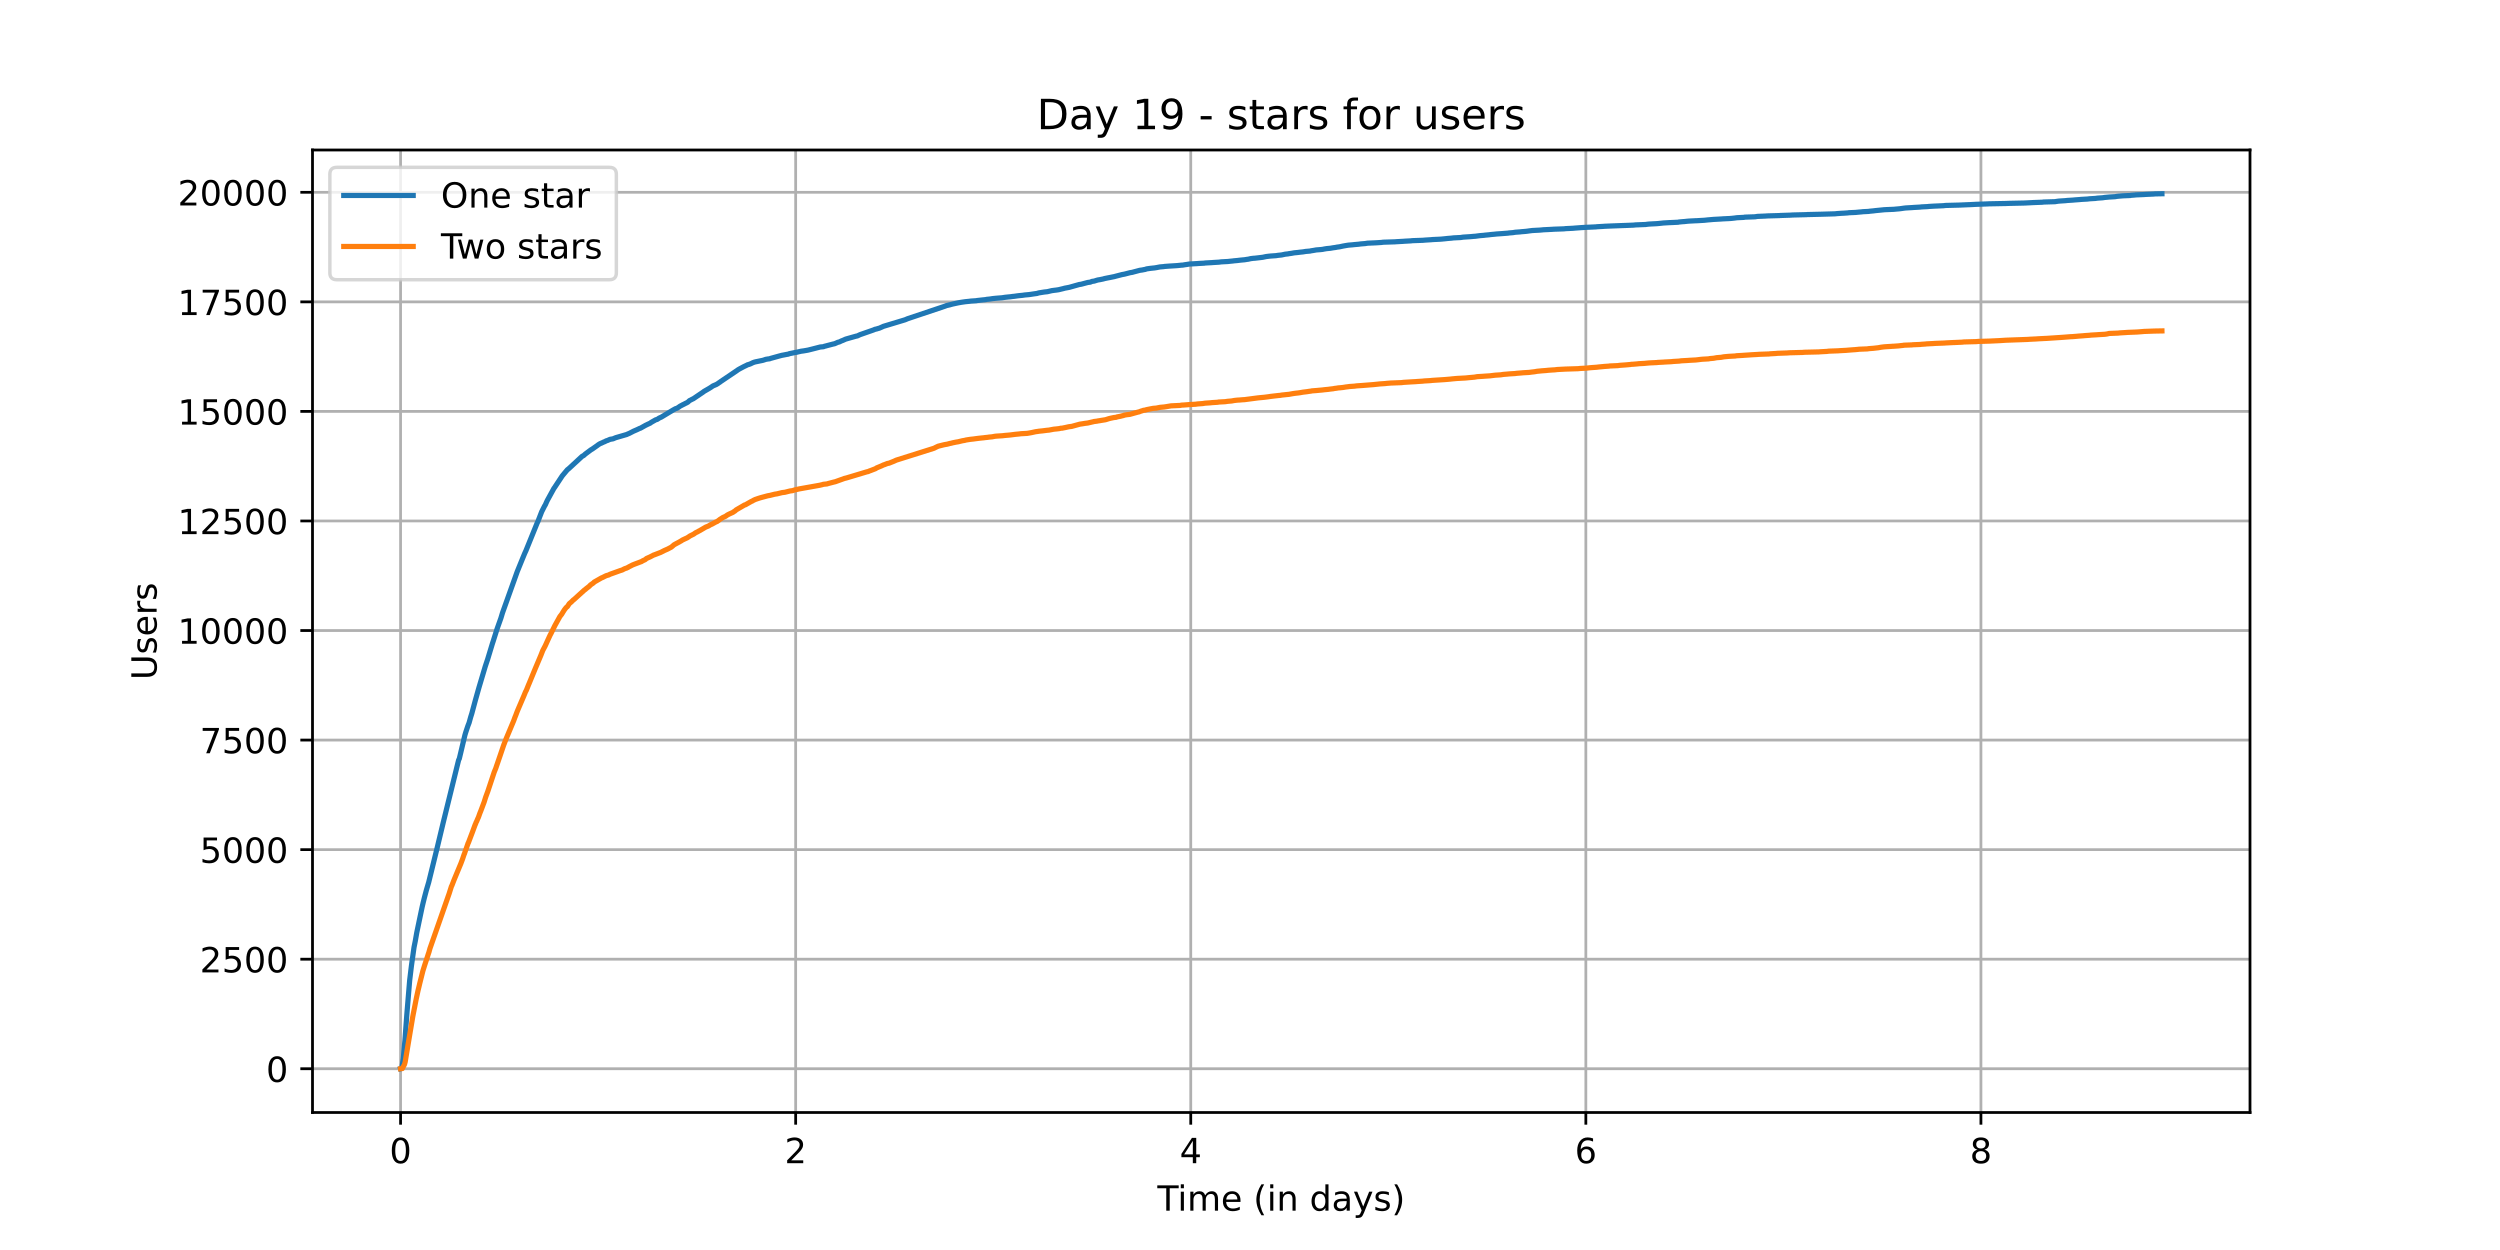 <?xml version="1.0" encoding="utf-8" standalone="no"?>
<!DOCTYPE svg PUBLIC "-//W3C//DTD SVG 1.1//EN"
  "http://www.w3.org/Graphics/SVG/1.1/DTD/svg11.dtd">
<!-- Created with matplotlib (https://matplotlib.org/) -->
<svg height="360pt" version="1.1" viewBox="0 0 720 360" width="720pt" xmlns="http://www.w3.org/2000/svg" xmlns:xlink="http://www.w3.org/1999/xlink">
 <defs>
  <style type="text/css">*{stroke-linecap:butt;stroke-linejoin:round;}</style>
 </defs>
 <g id="figure_1">
  <g id="patch_1">
   <path d="M 0 360 
L 720 360 
L 720 0 
L 0 0 
z
" style="fill:#ffffff;"/>
  </g>
  <g id="axes_1">
   <g id="patch_2">
    <path d="M 90 320.4 
L 648 320.4 
L 648 43.2 
L 90 43.2 
z
" style="fill:#ffffff;"/>
   </g>
   <g id="matplotlib.axis_1">
    <g id="xtick_1">
     <g id="line2d_1">
      <path clip-path="url(#pdb1550fdc7)" d="M 115.364 320.4 
L 115.364 43.2 
" style="fill:none;stroke:#b0b0b0;stroke-linecap:square;stroke-width:0.8;"/>
     </g>
     <g id="line2d_2">
      <defs>
       <path d="M 0 0 
L 0 3.5 
" id="m656e3135b8" style="stroke:#000000;stroke-width:0.8;"/>
      </defs>
      <g>
       <use style="stroke:#000000;stroke-width:0.8;" x="115.364" xlink:href="#m656e3135b8" y="320.4"/>
      </g>
     </g>
     <g id="text_1">
      <!-- 0 -->
      <g transform="translate(112.182 334.998)scale(0.1 -0.1)">
       <defs>
        <path d="M 31.781 66.406 
Q 24.172 66.406 20.328 58.906 
Q 16.5 51.422 16.5 36.375 
Q 16.5 21.391 20.328 13.891 
Q 24.172 6.391 31.781 6.391 
Q 39.453 6.391 43.281 13.891 
Q 47.125 21.391 47.125 36.375 
Q 47.125 51.422 43.281 58.906 
Q 39.453 66.406 31.781 66.406 
z
M 31.781 74.219 
Q 44.047 74.219 50.516 64.516 
Q 56.984 54.828 56.984 36.375 
Q 56.984 17.969 50.516 8.266 
Q 44.047 -1.422 31.781 -1.422 
Q 19.531 -1.422 13.062 8.266 
Q 6.594 17.969 6.594 36.375 
Q 6.594 54.828 13.062 64.516 
Q 19.531 74.219 31.781 74.219 
z
" id="DejaVuSans-48"/>
       </defs>
       <use xlink:href="#DejaVuSans-48"/>
      </g>
     </g>
    </g>
    <g id="xtick_2">
     <g id="line2d_3">
      <path clip-path="url(#pdb1550fdc7)" d="M 229.15 320.4 
L 229.15 43.2 
" style="fill:none;stroke:#b0b0b0;stroke-linecap:square;stroke-width:0.8;"/>
     </g>
     <g id="line2d_4">
      <g>
       <use style="stroke:#000000;stroke-width:0.8;" x="229.15" xlink:href="#m656e3135b8" y="320.4"/>
      </g>
     </g>
     <g id="text_2">
      <!-- 2 -->
      <g transform="translate(225.969 334.998)scale(0.1 -0.1)">
       <defs>
        <path d="M 19.188 8.297 
L 53.609 8.297 
L 53.609 0 
L 7.328 0 
L 7.328 8.297 
Q 12.938 14.109 22.625 23.891 
Q 32.328 33.688 34.812 36.531 
Q 39.547 41.844 41.422 45.531 
Q 43.312 49.219 43.312 52.781 
Q 43.312 58.594 39.234 62.25 
Q 35.156 65.922 28.609 65.922 
Q 23.969 65.922 18.812 64.312 
Q 13.672 62.703 7.812 59.422 
L 7.812 69.391 
Q 13.766 71.781 18.938 73 
Q 24.125 74.219 28.422 74.219 
Q 39.75 74.219 46.484 68.547 
Q 53.219 62.891 53.219 53.422 
Q 53.219 48.922 51.531 44.891 
Q 49.859 40.875 45.406 35.406 
Q 44.188 33.984 37.641 27.219 
Q 31.109 20.453 19.188 8.297 
z
" id="DejaVuSans-50"/>
       </defs>
       <use xlink:href="#DejaVuSans-50"/>
      </g>
     </g>
    </g>
    <g id="xtick_3">
     <g id="line2d_5">
      <path clip-path="url(#pdb1550fdc7)" d="M 342.936 320.4 
L 342.936 43.2 
" style="fill:none;stroke:#b0b0b0;stroke-linecap:square;stroke-width:0.8;"/>
     </g>
     <g id="line2d_6">
      <g>
       <use style="stroke:#000000;stroke-width:0.8;" x="342.936" xlink:href="#m656e3135b8" y="320.4"/>
      </g>
     </g>
     <g id="text_3">
      <!-- 4 -->
      <g transform="translate(339.755 334.998)scale(0.1 -0.1)">
       <defs>
        <path d="M 37.797 64.312 
L 12.891 25.391 
L 37.797 25.391 
z
M 35.203 72.906 
L 47.609 72.906 
L 47.609 25.391 
L 58.016 25.391 
L 58.016 17.188 
L 47.609 17.188 
L 47.609 0 
L 37.797 0 
L 37.797 17.188 
L 4.891 17.188 
L 4.891 26.703 
z
" id="DejaVuSans-52"/>
       </defs>
       <use xlink:href="#DejaVuSans-52"/>
      </g>
     </g>
    </g>
    <g id="xtick_4">
     <g id="line2d_7">
      <path clip-path="url(#pdb1550fdc7)" d="M 456.722 320.4 
L 456.722 43.2 
" style="fill:none;stroke:#b0b0b0;stroke-linecap:square;stroke-width:0.8;"/>
     </g>
     <g id="line2d_8">
      <g>
       <use style="stroke:#000000;stroke-width:0.8;" x="456.722" xlink:href="#m656e3135b8" y="320.4"/>
      </g>
     </g>
     <g id="text_4">
      <!-- 6 -->
      <g transform="translate(453.541 334.998)scale(0.1 -0.1)">
       <defs>
        <path d="M 33.016 40.375 
Q 26.375 40.375 22.484 35.828 
Q 18.609 31.297 18.609 23.391 
Q 18.609 15.531 22.484 10.953 
Q 26.375 6.391 33.016 6.391 
Q 39.656 6.391 43.531 10.953 
Q 47.406 15.531 47.406 23.391 
Q 47.406 31.297 43.531 35.828 
Q 39.656 40.375 33.016 40.375 
z
M 52.594 71.297 
L 52.594 62.312 
Q 48.875 64.062 45.094 64.984 
Q 41.312 65.922 37.594 65.922 
Q 27.828 65.922 22.672 59.328 
Q 17.531 52.734 16.797 39.406 
Q 19.672 43.656 24.016 45.922 
Q 28.375 48.188 33.594 48.188 
Q 44.578 48.188 50.953 41.516 
Q 57.328 34.859 57.328 23.391 
Q 57.328 12.156 50.688 5.359 
Q 44.047 -1.422 33.016 -1.422 
Q 20.359 -1.422 13.672 8.266 
Q 6.984 17.969 6.984 36.375 
Q 6.984 53.656 15.188 63.938 
Q 23.391 74.219 37.203 74.219 
Q 40.922 74.219 44.703 73.484 
Q 48.484 72.75 52.594 71.297 
z
" id="DejaVuSans-54"/>
       </defs>
       <use xlink:href="#DejaVuSans-54"/>
      </g>
     </g>
    </g>
    <g id="xtick_5">
     <g id="line2d_9">
      <path clip-path="url(#pdb1550fdc7)" d="M 570.508 320.4 
L 570.508 43.2 
" style="fill:none;stroke:#b0b0b0;stroke-linecap:square;stroke-width:0.8;"/>
     </g>
     <g id="line2d_10">
      <g>
       <use style="stroke:#000000;stroke-width:0.8;" x="570.508" xlink:href="#m656e3135b8" y="320.4"/>
      </g>
     </g>
     <g id="text_5">
      <!-- 8 -->
      <g transform="translate(567.327 334.998)scale(0.1 -0.1)">
       <defs>
        <path d="M 31.781 34.625 
Q 24.75 34.625 20.719 30.859 
Q 16.703 27.094 16.703 20.516 
Q 16.703 13.922 20.719 10.156 
Q 24.75 6.391 31.781 6.391 
Q 38.812 6.391 42.859 10.172 
Q 46.922 13.969 46.922 20.516 
Q 46.922 27.094 42.891 30.859 
Q 38.875 34.625 31.781 34.625 
z
M 21.922 38.812 
Q 15.578 40.375 12.031 44.719 
Q 8.5 49.078 8.5 55.328 
Q 8.5 64.062 14.719 69.141 
Q 20.953 74.219 31.781 74.219 
Q 42.672 74.219 48.875 69.141 
Q 55.078 64.062 55.078 55.328 
Q 55.078 49.078 51.531 44.719 
Q 48 40.375 41.703 38.812 
Q 48.828 37.156 52.797 32.312 
Q 56.781 27.484 56.781 20.516 
Q 56.781 9.906 50.312 4.234 
Q 43.844 -1.422 31.781 -1.422 
Q 19.734 -1.422 13.25 4.234 
Q 6.781 9.906 6.781 20.516 
Q 6.781 27.484 10.781 32.312 
Q 14.797 37.156 21.922 38.812 
z
M 18.312 54.391 
Q 18.312 48.734 21.844 45.562 
Q 25.391 42.391 31.781 42.391 
Q 38.141 42.391 41.719 45.562 
Q 45.312 48.734 45.312 54.391 
Q 45.312 60.062 41.719 63.234 
Q 38.141 66.406 31.781 66.406 
Q 25.391 66.406 21.844 63.234 
Q 18.312 60.062 18.312 54.391 
z
" id="DejaVuSans-56"/>
       </defs>
       <use xlink:href="#DejaVuSans-56"/>
      </g>
     </g>
    </g>
    <g id="text_6">
     <!-- Time (in days) -->
     <g transform="translate(333.327 348.677)scale(0.1 -0.1)">
      <defs>
       <path d="M -0.297 72.906 
L 61.375 72.906 
L 61.375 64.594 
L 35.5 64.594 
L 35.5 0 
L 25.594 0 
L 25.594 64.594 
L -0.297 64.594 
z
" id="DejaVuSans-84"/>
       <path d="M 9.422 54.688 
L 18.406 54.688 
L 18.406 0 
L 9.422 0 
z
M 9.422 75.984 
L 18.406 75.984 
L 18.406 64.594 
L 9.422 64.594 
z
" id="DejaVuSans-105"/>
       <path d="M 52 44.188 
Q 55.375 50.25 60.062 53.125 
Q 64.75 56 71.094 56 
Q 79.641 56 84.281 50.016 
Q 88.922 44.047 88.922 33.016 
L 88.922 0 
L 79.891 0 
L 79.891 32.719 
Q 79.891 40.578 77.094 44.375 
Q 74.312 48.188 68.609 48.188 
Q 61.625 48.188 57.562 43.547 
Q 53.516 38.922 53.516 30.906 
L 53.516 0 
L 44.484 0 
L 44.484 32.719 
Q 44.484 40.625 41.703 44.406 
Q 38.922 48.188 33.109 48.188 
Q 26.219 48.188 22.156 43.531 
Q 18.109 38.875 18.109 30.906 
L 18.109 0 
L 9.078 0 
L 9.078 54.688 
L 18.109 54.688 
L 18.109 46.188 
Q 21.188 51.219 25.484 53.609 
Q 29.781 56 35.688 56 
Q 41.656 56 45.828 52.969 
Q 50 49.953 52 44.188 
z
" id="DejaVuSans-109"/>
       <path d="M 56.203 29.594 
L 56.203 25.203 
L 14.891 25.203 
Q 15.484 15.922 20.484 11.062 
Q 25.484 6.203 34.422 6.203 
Q 39.594 6.203 44.453 7.469 
Q 49.312 8.734 54.109 11.281 
L 54.109 2.781 
Q 49.266 0.734 44.188 -0.344 
Q 39.109 -1.422 33.891 -1.422 
Q 20.797 -1.422 13.156 6.188 
Q 5.516 13.812 5.516 26.812 
Q 5.516 40.234 12.766 48.109 
Q 20.016 56 32.328 56 
Q 43.359 56 49.781 48.891 
Q 56.203 41.797 56.203 29.594 
z
M 47.219 32.234 
Q 47.125 39.594 43.094 43.984 
Q 39.062 48.391 32.422 48.391 
Q 24.906 48.391 20.391 44.141 
Q 15.875 39.891 15.188 32.172 
z
" id="DejaVuSans-101"/>
       <path id="DejaVuSans-32"/>
       <path d="M 31 75.875 
Q 24.469 64.656 21.281 53.656 
Q 18.109 42.672 18.109 31.391 
Q 18.109 20.125 21.312 9.062 
Q 24.516 -2 31 -13.188 
L 23.188 -13.188 
Q 15.875 -1.703 12.234 9.375 
Q 8.594 20.453 8.594 31.391 
Q 8.594 42.281 12.203 53.312 
Q 15.828 64.359 23.188 75.875 
z
" id="DejaVuSans-40"/>
       <path d="M 54.891 33.016 
L 54.891 0 
L 45.906 0 
L 45.906 32.719 
Q 45.906 40.484 42.875 44.328 
Q 39.844 48.188 33.797 48.188 
Q 26.516 48.188 22.312 43.547 
Q 18.109 38.922 18.109 30.906 
L 18.109 0 
L 9.078 0 
L 9.078 54.688 
L 18.109 54.688 
L 18.109 46.188 
Q 21.344 51.125 25.703 53.562 
Q 30.078 56 35.797 56 
Q 45.219 56 50.047 50.172 
Q 54.891 44.344 54.891 33.016 
z
" id="DejaVuSans-110"/>
       <path d="M 45.406 46.391 
L 45.406 75.984 
L 54.391 75.984 
L 54.391 0 
L 45.406 0 
L 45.406 8.203 
Q 42.578 3.328 38.25 0.953 
Q 33.938 -1.422 27.875 -1.422 
Q 17.969 -1.422 11.734 6.484 
Q 5.516 14.406 5.516 27.297 
Q 5.516 40.188 11.734 48.094 
Q 17.969 56 27.875 56 
Q 33.938 56 38.25 53.625 
Q 42.578 51.266 45.406 46.391 
z
M 14.797 27.297 
Q 14.797 17.391 18.875 11.75 
Q 22.953 6.109 30.078 6.109 
Q 37.203 6.109 41.297 11.75 
Q 45.406 17.391 45.406 27.297 
Q 45.406 37.203 41.297 42.844 
Q 37.203 48.484 30.078 48.484 
Q 22.953 48.484 18.875 42.844 
Q 14.797 37.203 14.797 27.297 
z
" id="DejaVuSans-100"/>
       <path d="M 34.281 27.484 
Q 23.391 27.484 19.188 25 
Q 14.984 22.516 14.984 16.5 
Q 14.984 11.719 18.141 8.906 
Q 21.297 6.109 26.703 6.109 
Q 34.188 6.109 38.703 11.406 
Q 43.219 16.703 43.219 25.484 
L 43.219 27.484 
z
M 52.203 31.203 
L 52.203 0 
L 43.219 0 
L 43.219 8.297 
Q 40.141 3.328 35.547 0.953 
Q 30.953 -1.422 24.312 -1.422 
Q 15.922 -1.422 10.953 3.297 
Q 6 8.016 6 15.922 
Q 6 25.141 12.172 29.828 
Q 18.359 34.516 30.609 34.516 
L 43.219 34.516 
L 43.219 35.406 
Q 43.219 41.609 39.141 45 
Q 35.062 48.391 27.688 48.391 
Q 23 48.391 18.547 47.266 
Q 14.109 46.141 10.016 43.891 
L 10.016 52.203 
Q 14.938 54.109 19.578 55.047 
Q 24.219 56 28.609 56 
Q 40.484 56 46.344 49.844 
Q 52.203 43.703 52.203 31.203 
z
" id="DejaVuSans-97"/>
       <path d="M 32.172 -5.078 
Q 28.375 -14.844 24.75 -17.812 
Q 21.141 -20.797 15.094 -20.797 
L 7.906 -20.797 
L 7.906 -13.281 
L 13.188 -13.281 
Q 16.891 -13.281 18.938 -11.516 
Q 21 -9.766 23.484 -3.219 
L 25.094 0.875 
L 2.984 54.688 
L 12.5 54.688 
L 29.594 11.922 
L 46.688 54.688 
L 56.203 54.688 
z
" id="DejaVuSans-121"/>
       <path d="M 44.281 53.078 
L 44.281 44.578 
Q 40.484 46.531 36.375 47.5 
Q 32.281 48.484 27.875 48.484 
Q 21.188 48.484 17.844 46.438 
Q 14.5 44.391 14.5 40.281 
Q 14.5 37.156 16.891 35.375 
Q 19.281 33.594 26.516 31.984 
L 29.594 31.297 
Q 39.156 29.25 43.188 25.516 
Q 47.219 21.781 47.219 15.094 
Q 47.219 7.469 41.188 3.016 
Q 35.156 -1.422 24.609 -1.422 
Q 20.219 -1.422 15.453 -0.562 
Q 10.688 0.297 5.422 2 
L 5.422 11.281 
Q 10.406 8.688 15.234 7.391 
Q 20.062 6.109 24.812 6.109 
Q 31.156 6.109 34.562 8.281 
Q 37.984 10.453 37.984 14.406 
Q 37.984 18.062 35.516 20.016 
Q 33.062 21.969 24.703 23.781 
L 21.578 24.516 
Q 13.234 26.266 9.516 29.906 
Q 5.812 33.547 5.812 39.891 
Q 5.812 47.609 11.281 51.797 
Q 16.75 56 26.812 56 
Q 31.781 56 36.172 55.266 
Q 40.578 54.547 44.281 53.078 
z
" id="DejaVuSans-115"/>
       <path d="M 8.016 75.875 
L 15.828 75.875 
Q 23.141 64.359 26.781 53.312 
Q 30.422 42.281 30.422 31.391 
Q 30.422 20.453 26.781 9.375 
Q 23.141 -1.703 15.828 -13.188 
L 8.016 -13.188 
Q 14.5 -2 17.703 9.062 
Q 20.906 20.125 20.906 31.391 
Q 20.906 42.672 17.703 53.656 
Q 14.5 64.656 8.016 75.875 
z
" id="DejaVuSans-41"/>
      </defs>
      <use xlink:href="#DejaVuSans-84"/>
      <use x="57.959" xlink:href="#DejaVuSans-105"/>
      <use x="85.742" xlink:href="#DejaVuSans-109"/>
      <use x="183.154" xlink:href="#DejaVuSans-101"/>
      <use x="244.678" xlink:href="#DejaVuSans-32"/>
      <use x="276.465" xlink:href="#DejaVuSans-40"/>
      <use x="315.479" xlink:href="#DejaVuSans-105"/>
      <use x="343.262" xlink:href="#DejaVuSans-110"/>
      <use x="406.641" xlink:href="#DejaVuSans-32"/>
      <use x="438.428" xlink:href="#DejaVuSans-100"/>
      <use x="501.904" xlink:href="#DejaVuSans-97"/>
      <use x="563.184" xlink:href="#DejaVuSans-121"/>
      <use x="622.363" xlink:href="#DejaVuSans-115"/>
      <use x="674.463" xlink:href="#DejaVuSans-41"/>
     </g>
    </g>
   </g>
   <g id="matplotlib.axis_2">
    <g id="ytick_1">
     <g id="line2d_11">
      <path clip-path="url(#pdb1550fdc7)" d="M 90 307.8 
L 648 307.8 
" style="fill:none;stroke:#b0b0b0;stroke-linecap:square;stroke-width:0.8;"/>
     </g>
     <g id="line2d_12">
      <defs>
       <path d="M 0 0 
L -3.5 0 
" id="m23a5387590" style="stroke:#000000;stroke-width:0.8;"/>
      </defs>
      <g>
       <use style="stroke:#000000;stroke-width:0.8;" x="90" xlink:href="#m23a5387590" y="307.8"/>
      </g>
     </g>
     <g id="text_7">
      <!-- 0 -->
      <g transform="translate(76.638 311.599)scale(0.1 -0.1)">
       <use xlink:href="#DejaVuSans-48"/>
      </g>
     </g>
    </g>
    <g id="ytick_2">
     <g id="line2d_13">
      <path clip-path="url(#pdb1550fdc7)" d="M 90 276.248 
L 648 276.248 
" style="fill:none;stroke:#b0b0b0;stroke-linecap:square;stroke-width:0.8;"/>
     </g>
     <g id="line2d_14">
      <g>
       <use style="stroke:#000000;stroke-width:0.8;" x="90" xlink:href="#m23a5387590" y="276.248"/>
      </g>
     </g>
     <g id="text_8">
      <!-- 2500 -->
      <g transform="translate(57.55 280.047)scale(0.1 -0.1)">
       <defs>
        <path d="M 10.797 72.906 
L 49.516 72.906 
L 49.516 64.594 
L 19.828 64.594 
L 19.828 46.734 
Q 21.969 47.469 24.109 47.828 
Q 26.266 48.188 28.422 48.188 
Q 40.625 48.188 47.75 41.5 
Q 54.891 34.812 54.891 23.391 
Q 54.891 11.625 47.562 5.094 
Q 40.234 -1.422 26.906 -1.422 
Q 22.312 -1.422 17.547 -0.641 
Q 12.797 0.141 7.719 1.703 
L 7.719 11.625 
Q 12.109 9.234 16.797 8.062 
Q 21.484 6.891 26.703 6.891 
Q 35.156 6.891 40.078 11.328 
Q 45.016 15.766 45.016 23.391 
Q 45.016 31 40.078 35.438 
Q 35.156 39.891 26.703 39.891 
Q 22.75 39.891 18.812 39.016 
Q 14.891 38.141 10.797 36.281 
z
" id="DejaVuSans-53"/>
       </defs>
       <use xlink:href="#DejaVuSans-50"/>
       <use x="63.623" xlink:href="#DejaVuSans-53"/>
       <use x="127.246" xlink:href="#DejaVuSans-48"/>
       <use x="190.869" xlink:href="#DejaVuSans-48"/>
      </g>
     </g>
    </g>
    <g id="ytick_3">
     <g id="line2d_15">
      <path clip-path="url(#pdb1550fdc7)" d="M 90 244.696 
L 648 244.696 
" style="fill:none;stroke:#b0b0b0;stroke-linecap:square;stroke-width:0.8;"/>
     </g>
     <g id="line2d_16">
      <g>
       <use style="stroke:#000000;stroke-width:0.8;" x="90" xlink:href="#m23a5387590" y="244.696"/>
      </g>
     </g>
     <g id="text_9">
      <!-- 5000 -->
      <g transform="translate(57.55 248.495)scale(0.1 -0.1)">
       <use xlink:href="#DejaVuSans-53"/>
       <use x="63.623" xlink:href="#DejaVuSans-48"/>
       <use x="127.246" xlink:href="#DejaVuSans-48"/>
       <use x="190.869" xlink:href="#DejaVuSans-48"/>
      </g>
     </g>
    </g>
    <g id="ytick_4">
     <g id="line2d_17">
      <path clip-path="url(#pdb1550fdc7)" d="M 90 213.144 
L 648 213.144 
" style="fill:none;stroke:#b0b0b0;stroke-linecap:square;stroke-width:0.8;"/>
     </g>
     <g id="line2d_18">
      <g>
       <use style="stroke:#000000;stroke-width:0.8;" x="90" xlink:href="#m23a5387590" y="213.144"/>
      </g>
     </g>
     <g id="text_10">
      <!-- 7500 -->
      <g transform="translate(57.55 216.943)scale(0.1 -0.1)">
       <defs>
        <path d="M 8.203 72.906 
L 55.078 72.906 
L 55.078 68.703 
L 28.609 0 
L 18.312 0 
L 43.219 64.594 
L 8.203 64.594 
z
" id="DejaVuSans-55"/>
       </defs>
       <use xlink:href="#DejaVuSans-55"/>
       <use x="63.623" xlink:href="#DejaVuSans-53"/>
       <use x="127.246" xlink:href="#DejaVuSans-48"/>
       <use x="190.869" xlink:href="#DejaVuSans-48"/>
      </g>
     </g>
    </g>
    <g id="ytick_5">
     <g id="line2d_19">
      <path clip-path="url(#pdb1550fdc7)" d="M 90 181.592 
L 648 181.592 
" style="fill:none;stroke:#b0b0b0;stroke-linecap:square;stroke-width:0.8;"/>
     </g>
     <g id="line2d_20">
      <g>
       <use style="stroke:#000000;stroke-width:0.8;" x="90" xlink:href="#m23a5387590" y="181.592"/>
      </g>
     </g>
     <g id="text_11">
      <!-- 10000 -->
      <g transform="translate(51.188 185.391)scale(0.1 -0.1)">
       <defs>
        <path d="M 12.406 8.297 
L 28.516 8.297 
L 28.516 63.922 
L 10.984 60.406 
L 10.984 69.391 
L 28.422 72.906 
L 38.281 72.906 
L 38.281 8.297 
L 54.391 8.297 
L 54.391 0 
L 12.406 0 
z
" id="DejaVuSans-49"/>
       </defs>
       <use xlink:href="#DejaVuSans-49"/>
       <use x="63.623" xlink:href="#DejaVuSans-48"/>
       <use x="127.246" xlink:href="#DejaVuSans-48"/>
       <use x="190.869" xlink:href="#DejaVuSans-48"/>
       <use x="254.492" xlink:href="#DejaVuSans-48"/>
      </g>
     </g>
    </g>
    <g id="ytick_6">
     <g id="line2d_21">
      <path clip-path="url(#pdb1550fdc7)" d="M 90 150.04 
L 648 150.04 
" style="fill:none;stroke:#b0b0b0;stroke-linecap:square;stroke-width:0.8;"/>
     </g>
     <g id="line2d_22">
      <g>
       <use style="stroke:#000000;stroke-width:0.8;" x="90" xlink:href="#m23a5387590" y="150.04"/>
      </g>
     </g>
     <g id="text_12">
      <!-- 12500 -->
      <g transform="translate(51.188 153.839)scale(0.1 -0.1)">
       <use xlink:href="#DejaVuSans-49"/>
       <use x="63.623" xlink:href="#DejaVuSans-50"/>
       <use x="127.246" xlink:href="#DejaVuSans-53"/>
       <use x="190.869" xlink:href="#DejaVuSans-48"/>
       <use x="254.492" xlink:href="#DejaVuSans-48"/>
      </g>
     </g>
    </g>
    <g id="ytick_7">
     <g id="line2d_23">
      <path clip-path="url(#pdb1550fdc7)" d="M 90 118.488 
L 648 118.488 
" style="fill:none;stroke:#b0b0b0;stroke-linecap:square;stroke-width:0.8;"/>
     </g>
     <g id="line2d_24">
      <g>
       <use style="stroke:#000000;stroke-width:0.8;" x="90" xlink:href="#m23a5387590" y="118.488"/>
      </g>
     </g>
     <g id="text_13">
      <!-- 15000 -->
      <g transform="translate(51.188 122.287)scale(0.1 -0.1)">
       <use xlink:href="#DejaVuSans-49"/>
       <use x="63.623" xlink:href="#DejaVuSans-53"/>
       <use x="127.246" xlink:href="#DejaVuSans-48"/>
       <use x="190.869" xlink:href="#DejaVuSans-48"/>
       <use x="254.492" xlink:href="#DejaVuSans-48"/>
      </g>
     </g>
    </g>
    <g id="ytick_8">
     <g id="line2d_25">
      <path clip-path="url(#pdb1550fdc7)" d="M 90 86.936 
L 648 86.936 
" style="fill:none;stroke:#b0b0b0;stroke-linecap:square;stroke-width:0.8;"/>
     </g>
     <g id="line2d_26">
      <g>
       <use style="stroke:#000000;stroke-width:0.8;" x="90" xlink:href="#m23a5387590" y="86.936"/>
      </g>
     </g>
     <g id="text_14">
      <!-- 17500 -->
      <g transform="translate(51.188 90.735)scale(0.1 -0.1)">
       <use xlink:href="#DejaVuSans-49"/>
       <use x="63.623" xlink:href="#DejaVuSans-55"/>
       <use x="127.246" xlink:href="#DejaVuSans-53"/>
       <use x="190.869" xlink:href="#DejaVuSans-48"/>
       <use x="254.492" xlink:href="#DejaVuSans-48"/>
      </g>
     </g>
    </g>
    <g id="ytick_9">
     <g id="line2d_27">
      <path clip-path="url(#pdb1550fdc7)" d="M 90 55.384 
L 648 55.384 
" style="fill:none;stroke:#b0b0b0;stroke-linecap:square;stroke-width:0.8;"/>
     </g>
     <g id="line2d_28">
      <g>
       <use style="stroke:#000000;stroke-width:0.8;" x="90" xlink:href="#m23a5387590" y="55.384"/>
      </g>
     </g>
     <g id="text_15">
      <!-- 20000 -->
      <g transform="translate(51.188 59.183)scale(0.1 -0.1)">
       <use xlink:href="#DejaVuSans-50"/>
       <use x="63.623" xlink:href="#DejaVuSans-48"/>
       <use x="127.246" xlink:href="#DejaVuSans-48"/>
       <use x="190.869" xlink:href="#DejaVuSans-48"/>
       <use x="254.492" xlink:href="#DejaVuSans-48"/>
      </g>
     </g>
    </g>
    <g id="text_16">
     <!-- Users -->
     <g transform="translate(45.108 195.801)rotate(-90)scale(0.1 -0.1)">
      <defs>
       <path d="M 8.688 72.906 
L 18.609 72.906 
L 18.609 28.609 
Q 18.609 16.891 22.844 11.734 
Q 27.094 6.594 36.625 6.594 
Q 46.094 6.594 50.344 11.734 
Q 54.594 16.891 54.594 28.609 
L 54.594 72.906 
L 64.5 72.906 
L 64.5 27.391 
Q 64.5 13.141 57.438 5.859 
Q 50.391 -1.422 36.625 -1.422 
Q 22.797 -1.422 15.734 5.859 
Q 8.688 13.141 8.688 27.391 
z
" id="DejaVuSans-85"/>
       <path d="M 41.109 46.297 
Q 39.594 47.172 37.812 47.578 
Q 36.031 48 33.891 48 
Q 26.266 48 22.188 43.047 
Q 18.109 38.094 18.109 28.812 
L 18.109 0 
L 9.078 0 
L 9.078 54.688 
L 18.109 54.688 
L 18.109 46.188 
Q 20.953 51.172 25.484 53.578 
Q 30.031 56 36.531 56 
Q 37.453 56 38.578 55.875 
Q 39.703 55.766 41.062 55.516 
z
" id="DejaVuSans-114"/>
      </defs>
      <use xlink:href="#DejaVuSans-85"/>
      <use x="73.193" xlink:href="#DejaVuSans-115"/>
      <use x="125.293" xlink:href="#DejaVuSans-101"/>
      <use x="186.816" xlink:href="#DejaVuSans-114"/>
      <use x="227.93" xlink:href="#DejaVuSans-115"/>
     </g>
    </g>
   </g>
   <g id="line2d_29">
    <path clip-path="url(#pdb1550fdc7)" d="M 115.364 307.8 
L 115.636 307.724 
L 115.753 307.522 
L 116.145 304.859 
L 116.615 299.66 
L 117.203 291.759 
L 117.986 282.331 
L 118.495 278.116 
L 119.239 272.828 
L 119.592 271.073 
L 120.022 268.625 
L 121.275 262.643 
L 121.588 261.166 
L 121.862 259.992 
L 122.254 258.415 
L 122.763 256.484 
L 123.468 254.086 
L 125.973 243.888 
L 127.657 236.858 
L 132.082 218.899 
L 132.277 218.508 
L 132.591 217.195 
L 133.883 211.756 
L 134.118 210.96 
L 134.744 209.08 
L 135.096 208.171 
L 135.567 206.48 
L 135.879 205.496 
L 136.897 201.709 
L 137.915 198.1 
L 139.756 191.916 
L 140.46 189.808 
L 141.831 185.29 
L 142.027 184.709 
L 143.124 181.226 
L 144.26 178.02 
L 144.729 176.468 
L 148.958 164.642 
L 150.485 160.894 
L 151.111 159.379 
L 151.464 158.609 
L 154.714 150.595 
L 154.91 150.204 
L 156.006 147.377 
L 156.828 145.749 
L 157.063 145.37 
L 157.376 144.651 
L 157.611 144.146 
L 159.53 140.65 
L 159.686 140.448 
L 161.918 137.065 
L 162.114 136.826 
L 163.445 135.235 
L 163.602 135.147 
L 163.876 134.907 
L 167.635 131.437 
L 168.104 131.184 
L 168.574 130.755 
L 169.828 129.821 
L 170.14 129.581 
L 170.571 129.329 
L 172.098 128.256 
L 172.333 128.067 
L 172.725 127.827 
L 172.92 127.726 
L 173.156 127.65 
L 173.351 127.537 
L 173.586 127.448 
L 173.899 127.284 
L 174.174 127.196 
L 174.565 126.969 
L 174.917 126.868 
L 175.465 126.628 
L 175.701 126.527 
L 176.444 126.401 
L 176.64 126.35 
L 176.796 126.275 
L 177.345 126.048 
L 180.516 125.126 
L 180.712 125.025 
L 181.26 124.798 
L 181.456 124.697 
L 182.435 124.192 
L 183.452 123.751 
L 184.196 123.397 
L 184.47 123.309 
L 185.997 122.451 
L 186.232 122.35 
L 186.389 122.261 
L 187.25 121.87 
L 187.564 121.63 
L 188.856 120.898 
L 189.248 120.797 
L 189.521 120.621 
L 189.796 120.431 
L 189.952 120.356 
L 190.227 120.229 
L 190.461 120.128 
L 193.789 118.122 
L 194.259 117.857 
L 194.573 117.693 
L 194.925 117.592 
L 195.356 117.339 
L 195.865 116.973 
L 196.452 116.67 
L 196.648 116.557 
L 196.883 116.456 
L 197.431 116.165 
L 197.704 116.039 
L 198.096 115.825 
L 198.566 115.383 
L 199.427 114.941 
L 199.662 114.84 
L 202.521 112.909 
L 202.756 112.72 
L 204.244 111.862 
L 204.401 111.761 
L 204.675 111.597 
L 204.871 111.458 
L 205.34 111.142 
L 206.319 110.726 
L 206.75 110.461 
L 207.024 110.259 
L 207.22 110.133 
L 207.299 110.095 
L 207.455 109.956 
L 212.311 106.675 
L 212.585 106.473 
L 213.054 106.208 
L 214.19 105.602 
L 214.934 105.248 
L 215.287 105.059 
L 215.678 104.958 
L 216.148 104.781 
L 216.853 104.441 
L 217.283 104.289 
L 217.675 104.188 
L 217.949 104.138 
L 218.967 103.923 
L 219.476 103.822 
L 219.789 103.747 
L 220.102 103.646 
L 220.533 103.494 
L 221.12 103.393 
L 221.668 103.33 
L 221.903 103.229 
L 224.409 102.535 
L 224.8 102.434 
L 225.114 102.346 
L 225.662 102.245 
L 226.563 102.068 
L 227.032 101.992 
L 227.307 101.866 
L 228.246 101.677 
L 228.677 101.588 
L 228.951 101.525 
L 229.577 101.424 
L 229.929 101.323 
L 230.36 101.235 
L 230.674 101.159 
L 231.418 101.058 
L 232.162 100.932 
L 232.71 100.831 
L 234.08 100.49 
L 234.472 100.389 
L 236.234 99.935 
L 237.212 99.847 
L 237.447 99.72 
L 237.721 99.67 
L 238.074 99.569 
L 239.914 99.089 
L 240.383 98.988 
L 241.128 98.66 
L 241.284 98.585 
L 241.718 98.484 
L 242.423 98.143 
L 242.658 98.067 
L 242.892 97.966 
L 243.558 97.663 
L 246.495 96.83 
L 246.926 96.742 
L 247.67 96.389 
L 251.507 95.051 
L 252.015 94.836 
L 252.446 94.748 
L 252.837 94.622 
L 253.229 94.521 
L 254.091 94.142 
L 254.403 93.991 
L 260.59 92.123 
L 260.825 92.034 
L 261.412 91.782 
L 272.223 88.16 
L 272.497 88.034 
L 274.064 87.642 
L 274.455 87.541 
L 275.513 87.314 
L 275.982 87.213 
L 276.766 87.074 
L 277.432 86.973 
L 278.059 86.885 
L 279.077 86.784 
L 279.665 86.708 
L 281.192 86.607 
L 281.387 86.557 
L 282.288 86.456 
L 282.836 86.393 
L 283.854 86.292 
L 284.167 86.216 
L 285.147 86.115 
L 285.851 86.002 
L 286.83 85.901 
L 287.3 85.863 
L 288.435 85.774 
L 288.67 85.749 
L 289.375 85.636 
L 290.197 85.547 
L 290.432 85.522 
L 290.902 85.484 
L 291.606 85.383 
L 292.115 85.333 
L 292.821 85.232 
L 293.408 85.156 
L 294.465 85.055 
L 295.131 84.954 
L 296.266 84.853 
L 296.853 84.777 
L 297.479 84.676 
L 298.106 84.588 
L 298.654 84.512 
L 298.85 84.449 
L 299.202 84.348 
L 299.907 84.235 
L 300.455 84.146 
L 300.69 84.109 
L 301.63 84.008 
L 302.922 83.705 
L 303.665 83.604 
L 304.214 83.541 
L 304.879 83.44 
L 306.289 83.099 
L 306.641 82.998 
L 307.463 82.846 
L 307.972 82.745 
L 310.791 81.95 
L 311.418 81.849 
L 313.259 81.357 
L 314.002 81.256 
L 314.511 81.042 
L 315.138 80.953 
L 315.49 80.84 
L 315.804 80.739 
L 316.156 80.638 
L 316.783 80.537 
L 317.761 80.335 
L 318.075 80.234 
L 319.054 80.032 
L 319.602 79.931 
L 320.581 79.729 
L 320.973 79.653 
L 321.169 79.59 
L 321.561 79.489 
L 323.127 79.085 
L 323.597 78.997 
L 323.871 78.947 
L 325.477 78.53 
L 326.104 78.429 
L 326.457 78.328 
L 328.258 77.849 
L 329.002 77.748 
L 329.276 77.685 
L 329.825 77.584 
L 330.217 77.445 
L 330.882 77.344 
L 331.47 77.268 
L 332.332 77.18 
L 332.567 77.154 
L 333.154 77.053 
L 334.055 76.877 
L 335.112 76.788 
L 335.386 76.738 
L 336.718 76.637 
L 337.148 76.612 
L 338.754 76.511 
L 339.224 76.473 
L 340.202 76.372 
L 340.633 76.347 
L 341.221 76.246 
L 341.847 76.157 
L 342.434 76.056 
L 342.904 76.019 
L 344.705 75.918 
L 345.175 75.88 
L 346.819 75.791 
L 347.094 75.741 
L 348.933 75.64 
L 349.404 75.602 
L 351.087 75.501 
L 351.713 75.413 
L 353.632 75.312 
L 354.18 75.249 
L 355.08 75.16 
L 355.315 75.122 
L 356.412 75.022 
L 356.999 74.946 
L 358.017 74.845 
L 358.36 74.82 
L 359.231 74.681 
L 359.466 74.656 
L 359.858 74.567 
L 360.171 74.491 
L 360.986 74.39 
L 361.417 74.365 
L 362.278 74.264 
L 362.827 74.201 
L 363.648 74.1 
L 364.667 73.886 
L 365.489 73.785 
L 365.998 73.734 
L 367.446 73.633 
L 368.112 73.532 
L 369.091 73.431 
L 370.148 73.204 
L 370.97 73.116 
L 371.166 73.065 
L 371.909 72.964 
L 372.732 72.813 
L 373.788 72.712 
L 374.376 72.636 
L 375.316 72.535 
L 376.06 72.409 
L 377.274 72.308 
L 377.587 72.232 
L 378.253 72.131 
L 379.075 71.98 
L 380.368 71.879 
L 380.917 71.816 
L 381.387 71.715 
L 382.091 71.601 
L 383.149 71.5 
L 383.932 71.361 
L 384.677 71.261 
L 384.99 71.185 
L 385.774 71.084 
L 386.831 70.857 
L 387.34 70.768 
L 387.615 70.718 
L 388.319 70.604 
L 389.534 70.503 
L 390.083 70.44 
L 391.257 70.339 
L 391.884 70.251 
L 393.137 70.15 
L 393.843 70.036 
L 396.153 69.935 
L 396.584 69.91 
L 397.915 69.822 
L 398.189 69.771 
L 398.62 69.746 
L 401.752 69.645 
L 402.222 69.607 
L 404.062 69.506 
L 404.532 69.468 
L 406.372 69.367 
L 406.568 69.33 
L 406.999 69.304 
L 409.817 69.203 
L 410.053 69.178 
L 410.523 69.14 
L 412.127 69.039 
L 412.636 68.989 
L 414.79 68.888 
L 415.26 68.85 
L 416.278 68.749 
L 416.826 68.686 
L 418.04 68.585 
L 418.627 68.509 
L 420.663 68.408 
L 421.368 68.295 
L 422.934 68.194 
L 423.364 68.168 
L 424.461 68.067 
L 424.892 68.042 
L 425.636 67.941 
L 426.223 67.866 
L 427.437 67.765 
L 427.672 67.727 
L 428.768 67.626 
L 429.355 67.55 
L 430.451 67.449 
L 431 67.386 
L 432.488 67.285 
L 432.957 67.247 
L 434.289 67.146 
L 434.563 67.096 
L 435.739 66.995 
L 436.443 66.881 
L 437.853 66.78 
L 438.088 66.742 
L 439.341 66.641 
L 439.89 66.578 
L 440.478 66.49 
L 440.713 66.465 
L 441.3 66.389 
L 443.18 66.288 
L 443.611 66.263 
L 444.629 66.162 
L 445.021 66.149 
L 447.018 66.048 
L 447.488 66.01 
L 450.387 65.909 
L 450.935 65.846 
L 453.01 65.745 
L 453.518 65.695 
L 454.889 65.594 
L 455.359 65.556 
L 457.082 65.455 
L 457.473 65.442 
L 459.665 65.341 
L 459.9 65.303 
L 461.663 65.203 
L 462.132 65.165 
L 464.482 65.064 
L 464.874 65.051 
L 467.536 64.95 
L 467.927 64.937 
L 470.473 64.837 
L 471.021 64.773 
L 473.488 64.672 
L 473.879 64.66 
L 474.624 64.559 
L 475.093 64.521 
L 477.051 64.42 
L 477.521 64.382 
L 478.499 64.281 
L 479.048 64.218 
L 480.77 64.117 
L 481.162 64.105 
L 483.276 64.004 
L 483.55 63.94 
L 484.607 63.839 
L 485.038 63.814 
L 485.978 63.713 
L 486.447 63.675 
L 488.366 63.574 
L 488.758 63.562 
L 490.481 63.461 
L 490.911 63.436 
L 491.812 63.335 
L 492.282 63.297 
L 493.419 63.196 
L 493.849 63.171 
L 495.69 63.07 
L 496.16 63.032 
L 498.235 62.931 
L 498.706 62.893 
L 499.606 62.792 
L 500.233 62.704 
L 502.231 62.603 
L 502.505 62.54 
L 505.442 62.439 
L 506.147 62.325 
L 508.496 62.224 
L 508.965 62.186 
L 512.489 62.085 
L 512.724 62.06 
L 515.739 61.959 
L 516.209 61.921 
L 520.241 61.82 
L 520.476 61.795 
L 524.705 61.694 
L 525.096 61.681 
L 528.503 61.58 
L 529.051 61.517 
L 530.5 61.416 
L 530.892 61.404 
L 532.184 61.315 
L 532.458 61.265 
L 534.455 61.176 
L 534.689 61.151 
L 535.198 61.101 
L 536.216 61.012 
L 536.451 60.975 
L 538.174 60.886 
L 538.448 60.836 
L 539.506 60.735 
L 540.093 60.659 
L 541.111 60.558 
L 541.62 60.508 
L 542.6 60.407 
L 543.03 60.381 
L 545.419 60.28 
L 545.928 60.23 
L 547.064 60.129 
L 547.651 60.053 
L 548.317 59.952 
L 548.865 59.889 
L 550.627 59.788 
L 551.097 59.75 
L 552.898 59.649 
L 553.446 59.586 
L 555.208 59.498 
L 555.443 59.46 
L 557.088 59.359 
L 557.479 59.346 
L 559.711 59.245 
L 560.298 59.17 
L 564.135 59.069 
L 564.526 59.056 
L 566.837 58.955 
L 567.228 58.943 
L 569.147 58.842 
L 569.538 58.829 
L 572.358 58.728 
L 572.788 58.703 
L 577.879 58.602 
L 578.31 58.577 
L 582.813 58.476 
L 583.204 58.463 
L 585.201 58.362 
L 585.632 58.337 
L 588.256 58.236 
L 588.53 58.185 
L 591.859 58.084 
L 592.133 58.034 
L 592.798 57.933 
L 593.268 57.895 
L 594.834 57.794 
L 595.383 57.731 
L 596.988 57.63 
L 597.497 57.58 
L 598.868 57.479 
L 599.377 57.428 
L 601.178 57.327 
L 601.765 57.251 
L 603.449 57.15 
L 604.076 57.062 
L 605.524 56.961 
L 606.19 56.86 
L 607.169 56.772 
L 607.404 56.747 
L 609.127 56.646 
L 609.831 56.532 
L 610.967 56.431 
L 611.437 56.393 
L 613.512 56.305 
L 613.708 56.254 
L 614.844 56.166 
L 615.078 56.128 
L 617.467 56.027 
L 617.937 55.989 
L 620.209 55.888 
L 620.718 55.838 
L 622.636 55.8 
L 622.636 55.8 
" style="fill:none;stroke:#1f77b4;stroke-linecap:square;stroke-width:1.5;"/>
   </g>
   <g id="line2d_30">
    <path clip-path="url(#pdb1550fdc7)" d="M 115.364 307.8 
L 115.871 307.737 
L 116.498 306.538 
L 116.693 305.819 
L 117.946 298.309 
L 118.887 292.731 
L 119.866 287.708 
L 120.375 285.348 
L 120.687 284.073 
L 120.884 283.227 
L 121.784 279.643 
L 122.293 278.002 
L 123.154 275.377 
L 123.272 274.998 
L 123.546 274.178 
L 123.82 273.181 
L 124.055 272.512 
L 129.379 257.279 
L 129.615 256.522 
L 130.006 255.297 
L 130.162 254.982 
L 130.75 253.455 
L 132.708 248.747 
L 133.217 247.397 
L 133.648 246.109 
L 133.766 245.857 
L 134.118 244.772 
L 134.235 244.507 
L 134.823 242.803 
L 134.861 242.803 
L 135.332 241.553 
L 136.075 239.597 
L 136.859 237.464 
L 136.897 237.439 
L 137.171 236.707 
L 137.25 236.619 
L 137.485 236.038 
L 137.602 235.773 
L 137.798 235.344 
L 138.229 234.132 
L 138.385 233.766 
L 138.738 232.832 
L 139.364 231.166 
L 139.442 230.952 
L 139.873 229.576 
L 140.499 227.885 
L 142.34 222.344 
L 142.771 221.297 
L 143.046 220.477 
L 143.202 220.035 
L 144.025 217.637 
L 145.121 214.419 
L 145.2 214.242 
L 145.63 213.093 
L 145.904 212.437 
L 147.94 207.578 
L 148.331 206.505 
L 148.488 206.139 
L 148.919 204.991 
L 149.154 204.423 
L 150.407 201.495 
L 150.564 201.129 
L 150.877 200.397 
L 151.347 199.248 
L 151.582 198.819 
L 151.817 198.239 
L 152.247 197.166 
L 152.365 196.901 
L 154.127 192.622 
L 155.654 189.013 
L 155.771 188.735 
L 156.319 187.334 
L 157.024 185.996 
L 157.768 184.356 
L 158.473 182.829 
L 158.629 182.564 
L 159.804 180.166 
L 161.253 177.553 
L 161.762 176.909 
L 162.153 176.253 
L 162.545 175.635 
L 162.936 175.117 
L 163.132 174.903 
L 163.406 174.701 
L 163.602 174.398 
L 163.954 173.855 
L 164.542 173.363 
L 165.129 172.77 
L 165.285 172.681 
L 168.065 170.157 
L 168.183 170.056 
L 168.339 169.905 
L 168.574 169.766 
L 168.81 169.539 
L 169.71 168.845 
L 170.062 168.466 
L 170.963 167.835 
L 171.119 167.633 
L 171.315 167.532 
L 173.234 166.434 
L 173.508 166.333 
L 174.408 165.879 
L 174.643 165.778 
L 174.956 165.69 
L 175.309 165.589 
L 175.661 165.399 
L 175.935 165.298 
L 178.676 164.314 
L 178.989 164.226 
L 179.263 164.125 
L 179.772 163.847 
L 180.203 163.683 
L 180.477 163.607 
L 180.712 163.468 
L 180.908 163.405 
L 181.064 163.279 
L 182.004 162.799 
L 182.2 162.698 
L 182.709 162.496 
L 184.275 161.903 
L 184.431 161.84 
L 184.705 161.752 
L 185.136 161.487 
L 185.802 161.184 
L 186.194 160.843 
L 187.172 160.414 
L 188.23 159.859 
L 188.543 159.758 
L 190.305 159.076 
L 191.284 158.571 
L 192.263 158.142 
L 193.32 157.587 
L 193.555 157.398 
L 193.907 157.095 
L 194.064 156.943 
L 194.455 156.716 
L 195.708 156.047 
L 195.865 155.946 
L 196.256 155.732 
L 196.491 155.555 
L 197.235 155.202 
L 197.901 154.899 
L 198.135 154.747 
L 198.292 154.659 
L 198.487 154.507 
L 198.762 154.331 
L 199.584 153.927 
L 199.78 153.826 
L 200.328 153.435 
L 200.954 153.132 
L 201.307 152.917 
L 201.503 152.829 
L 203.265 151.794 
L 203.5 151.706 
L 204.009 151.504 
L 204.362 151.289 
L 204.714 151.075 
L 204.988 150.986 
L 206.241 150.292 
L 206.515 150.204 
L 207.22 149.674 
L 207.337 149.573 
L 207.69 149.358 
L 208.161 149.055 
L 208.943 148.702 
L 209.492 148.311 
L 210.04 148.033 
L 210.314 147.907 
L 211.097 147.553 
L 211.253 147.415 
L 211.606 147.213 
L 212.036 146.834 
L 214.229 145.559 
L 214.347 145.471 
L 214.699 145.37 
L 214.817 145.307 
L 215.052 145.168 
L 216.382 144.411 
L 216.617 144.322 
L 217.009 144.083 
L 217.205 143.994 
L 217.518 143.843 
L 217.792 143.755 
L 218.183 143.616 
L 218.497 143.515 
L 218.889 143.389 
L 219.241 143.288 
L 221.12 142.783 
L 221.708 142.682 
L 223.117 142.328 
L 223.782 142.227 
L 225.231 141.874 
L 226.054 141.773 
L 227.502 141.407 
L 228.246 141.306 
L 228.442 141.243 
L 228.716 141.142 
L 230.008 140.839 
L 230.556 140.738 
L 236.077 139.754 
L 236.39 139.678 
L 236.782 139.59 
L 237.134 139.476 
L 238.152 139.375 
L 238.544 139.249 
L 240.149 138.832 
L 240.58 138.731 
L 243.245 137.772 
L 243.441 137.734 
L 243.832 137.633 
L 249.627 135.892 
L 250.018 135.816 
L 250.332 135.665 
L 250.763 135.513 
L 252.172 134.97 
L 252.446 134.768 
L 253.542 134.314 
L 253.816 134.201 
L 254.482 133.885 
L 254.756 133.809 
L 255.03 133.696 
L 255.539 133.494 
L 256.048 133.393 
L 257.222 132.926 
L 257.418 132.85 
L 258.123 132.522 
L 269.011 129.089 
L 269.207 128.988 
L 269.442 128.862 
L 270.187 128.509 
L 271.596 128.155 
L 272.028 128.054 
L 272.772 127.928 
L 273.164 127.827 
L 273.516 127.726 
L 273.986 127.638 
L 274.338 127.537 
L 275.317 127.335 
L 275.944 127.234 
L 277.197 126.931 
L 277.824 126.83 
L 278.177 126.729 
L 278.803 126.628 
L 279.469 126.527 
L 280.409 126.426 
L 281.035 126.338 
L 281.818 126.237 
L 282.366 126.174 
L 283.385 126.073 
L 283.62 126.035 
L 284.481 125.947 
L 284.755 125.896 
L 285.812 125.795 
L 286.086 125.732 
L 286.673 125.631 
L 287.143 125.593 
L 288.749 125.492 
L 289.336 125.416 
L 290.511 125.316 
L 291.02 125.265 
L 291.803 125.164 
L 292.39 125.088 
L 293.447 124.987 
L 294.034 124.912 
L 295.835 124.811 
L 296.579 124.684 
L 297.127 124.583 
L 298.262 124.331 
L 298.928 124.243 
L 299.202 124.192 
L 300.22 124.091 
L 300.807 124.016 
L 301.59 123.915 
L 302.06 123.877 
L 302.608 123.776 
L 303.47 123.612 
L 304.488 123.511 
L 305.075 123.435 
L 305.506 123.334 
L 305.936 123.309 
L 306.406 123.208 
L 306.68 123.157 
L 307.816 122.905 
L 308.637 122.804 
L 310.987 122.16 
L 311.691 122.059 
L 312.436 121.933 
L 313.259 121.832 
L 314.551 121.529 
L 314.942 121.441 
L 315.098 121.39 
L 315.882 121.302 
L 316.156 121.239 
L 316.743 121.151 
L 317.017 121.1 
L 317.722 120.987 
L 318.349 120.886 
L 318.662 120.797 
L 318.976 120.696 
L 319.328 120.583 
L 319.72 120.482 
L 320.777 120.255 
L 321.482 120.179 
L 321.678 120.078 
L 322.54 119.914 
L 322.971 119.813 
L 323.166 119.75 
L 323.558 119.674 
L 323.754 119.573 
L 324.537 119.434 
L 325.399 119.333 
L 327.671 118.702 
L 328.063 118.614 
L 328.572 118.412 
L 328.924 118.311 
L 329.316 118.172 
L 329.825 118.109 
L 330.02 118.033 
L 330.452 117.932 
L 331.391 117.743 
L 331.861 117.655 
L 332.135 117.604 
L 333.076 117.528 
L 333.271 117.478 
L 334.133 117.314 
L 335.268 117.213 
L 335.935 117.112 
L 336.522 117.011 
L 337.266 116.885 
L 339.42 116.784 
L 339.811 116.771 
L 340.359 116.67 
L 340.751 116.658 
L 342.082 116.557 
L 342.551 116.519 
L 344.313 116.418 
L 344.94 116.329 
L 346.349 116.229 
L 347.054 116.115 
L 348.542 116.014 
L 349.09 115.951 
L 350.695 115.85 
L 350.969 115.787 
L 352.849 115.686 
L 353.514 115.585 
L 354.689 115.484 
L 355.511 115.332 
L 356.412 115.231 
L 356.803 115.219 
L 357.978 115.118 
L 358.36 115.105 
L 362.318 114.588 
L 362.827 114.537 
L 363.923 114.436 
L 364.471 114.373 
L 365.254 114.272 
L 365.92 114.171 
L 366.741 114.07 
L 367.289 114.007 
L 368.19 113.906 
L 368.66 113.868 
L 369.247 113.767 
L 369.756 113.717 
L 370.696 113.616 
L 371.166 113.578 
L 371.714 113.477 
L 372.497 113.338 
L 373.241 113.237 
L 373.75 113.187 
L 374.454 113.086 
L 374.728 113.035 
L 375.316 112.934 
L 375.864 112.871 
L 376.569 112.783 
L 376.843 112.733 
L 377.587 112.632 
L 377.861 112.568 
L 379.193 112.468 
L 379.702 112.417 
L 380.838 112.316 
L 381.426 112.24 
L 382.483 112.139 
L 383.109 112.051 
L 384.011 111.95 
L 384.324 111.874 
L 384.873 111.811 
L 385.46 111.71 
L 385.891 111.685 
L 386.831 111.584 
L 387.575 111.458 
L 388.398 111.357 
L 388.633 111.319 
L 390.083 111.218 
L 390.709 111.13 
L 392.237 111.029 
L 392.707 110.991 
L 393.96 110.89 
L 394.43 110.852 
L 395.566 110.764 
L 395.801 110.738 
L 396.779 110.637 
L 397.328 110.574 
L 398.855 110.473 
L 399.403 110.41 
L 400.616 110.309 
L 401.008 110.297 
L 403.632 110.196 
L 404.219 110.12 
L 405.824 110.019 
L 406.255 109.994 
L 407.821 109.905 
L 408.056 109.88 
L 409.661 109.779 
L 410.209 109.716 
L 411.932 109.615 
L 412.48 109.552 
L 414.007 109.451 
L 414.438 109.426 
L 416.004 109.325 
L 416.473 109.287 
L 417.648 109.186 
L 418.197 109.123 
L 419.292 109.022 
L 419.763 108.984 
L 421.681 108.883 
L 422.111 108.858 
L 423.091 108.757 
L 423.56 108.719 
L 424.656 108.618 
L 425.439 108.479 
L 427.084 108.378 
L 427.554 108.34 
L 429.12 108.24 
L 429.708 108.164 
L 430.451 108.075 
L 430.686 108.05 
L 432.213 107.949 
L 432.918 107.836 
L 434.133 107.735 
L 434.642 107.684 
L 436.287 107.583 
L 436.874 107.508 
L 438.127 107.407 
L 438.637 107.356 
L 440.399 107.255 
L 441.026 107.167 
L 441.926 107.066 
L 442.71 106.927 
L 443.768 106.826 
L 444.003 106.801 
L 445.334 106.7 
L 445.883 106.637 
L 447.292 106.536 
L 447.684 106.523 
L 448.507 106.422 
L 448.937 106.397 
L 450.896 106.296 
L 451.287 106.283 
L 454.498 106.182 
L 455.045 106.119 
L 456.808 106.031 
L 457.043 106.006 
L 457.943 105.905 
L 458.413 105.867 
L 459.862 105.766 
L 460.449 105.69 
L 461.545 105.589 
L 462.054 105.539 
L 463.346 105.45 
L 463.62 105.4 
L 465.931 105.299 
L 466.557 105.211 
L 468.006 105.11 
L 468.476 105.072 
L 469.572 104.971 
L 469.847 104.92 
L 470.238 104.908 
L 471.452 104.807 
L 472 104.744 
L 473.606 104.655 
L 473.84 104.63 
L 474.897 104.529 
L 475.328 104.504 
L 477.207 104.415 
L 477.443 104.378 
L 479.126 104.289 
L 479.361 104.264 
L 481.358 104.163 
L 481.906 104.1 
L 483.589 103.999 
L 484.216 103.911 
L 486.056 103.81 
L 486.526 103.772 
L 488.406 103.671 
L 488.953 103.608 
L 489.776 103.507 
L 490.285 103.456 
L 492.086 103.355 
L 492.399 103.28 
L 493.536 103.179 
L 494.398 103.015 
L 495.651 102.914 
L 496.473 102.762 
L 497.531 102.661 
L 498 102.623 
L 499.842 102.522 
L 500.037 102.459 
L 501.839 102.358 
L 502.31 102.32 
L 503.875 102.219 
L 504.346 102.182 
L 506.147 102.081 
L 506.617 102.043 
L 509.474 101.942 
L 509.71 101.904 
L 511.432 101.803 
L 511.941 101.752 
L 514.799 101.651 
L 515.308 101.601 
L 519.145 101.5 
L 519.654 101.45 
L 523.804 101.349 
L 524.274 101.311 
L 526.114 101.21 
L 526.702 101.134 
L 529.404 101.033 
L 529.874 100.995 
L 531.753 100.894 
L 531.988 100.869 
L 532.458 100.831 
L 533.75 100.73 
L 534.18 100.705 
L 535.12 100.617 
L 535.355 100.579 
L 537.861 100.478 
L 538.135 100.415 
L 539.506 100.314 
L 540.054 100.251 
L 540.955 100.15 
L 541.777 99.998 
L 542.561 99.897 
L 543.03 99.859 
L 544.714 99.758 
L 544.949 99.733 
L 545.341 99.72 
L 546.751 99.62 
L 547.299 99.556 
L 548.121 99.468 
L 548.317 99.418 
L 550.667 99.329 
L 550.902 99.291 
L 553.055 99.203 
L 553.29 99.165 
L 554.582 99.077 
L 554.816 99.039 
L 556.814 98.938 
L 557.283 98.9 
L 559.945 98.799 
L 560.416 98.761 
L 562.412 98.66 
L 562.804 98.648 
L 565.075 98.547 
L 565.623 98.484 
L 569.225 98.383 
L 569.734 98.332 
L 573.18 98.231 
L 573.611 98.206 
L 575.764 98.105 
L 576.195 98.08 
L 577.761 97.979 
L 578.153 97.966 
L 580.894 97.865 
L 581.286 97.853 
L 583.987 97.752 
L 584.457 97.714 
L 586.533 97.613 
L 587.003 97.575 
L 588.961 97.474 
L 589.353 97.461 
L 590.84 97.36 
L 591.271 97.335 
L 592.759 97.234 
L 593.19 97.209 
L 594.599 97.108 
L 595.07 97.07 
L 596.362 96.969 
L 596.753 96.957 
L 598.045 96.856 
L 598.554 96.805 
L 599.925 96.704 
L 600.434 96.654 
L 601.883 96.553 
L 602.117 96.515 
L 603.879 96.414 
L 604.35 96.376 
L 606.151 96.275 
L 606.738 96.199 
L 607.13 96.111 
L 607.443 96.035 
L 609.988 95.934 
L 610.536 95.871 
L 612.22 95.77 
L 612.69 95.732 
L 615.235 95.631 
L 615.666 95.606 
L 616.958 95.505 
L 617.467 95.455 
L 620.209 95.354 
L 620.6 95.341 
L 622.636 95.303 
L 622.636 95.303 
" style="fill:none;stroke:#ff7f0e;stroke-linecap:square;stroke-width:1.5;"/>
   </g>
   <g id="patch_3">
    <path d="M 90 320.4 
L 90 43.2 
" style="fill:none;stroke:#000000;stroke-linecap:square;stroke-linejoin:miter;stroke-width:0.8;"/>
   </g>
   <g id="patch_4">
    <path d="M 648 320.4 
L 648 43.2 
" style="fill:none;stroke:#000000;stroke-linecap:square;stroke-linejoin:miter;stroke-width:0.8;"/>
   </g>
   <g id="patch_5">
    <path d="M 90 320.4 
L 648 320.4 
" style="fill:none;stroke:#000000;stroke-linecap:square;stroke-linejoin:miter;stroke-width:0.8;"/>
   </g>
   <g id="patch_6">
    <path d="M 90 43.2 
L 648 43.2 
" style="fill:none;stroke:#000000;stroke-linecap:square;stroke-linejoin:miter;stroke-width:0.8;"/>
   </g>
   <g id="text_17">
    <!-- Day 19 - stars for users -->
    <g transform="translate(298.609 37.2)scale(0.12 -0.12)">
     <defs>
      <path d="M 19.672 64.797 
L 19.672 8.109 
L 31.594 8.109 
Q 46.688 8.109 53.688 14.938 
Q 60.688 21.781 60.688 36.531 
Q 60.688 51.172 53.688 57.984 
Q 46.688 64.797 31.594 64.797 
z
M 9.812 72.906 
L 30.078 72.906 
Q 51.266 72.906 61.172 64.094 
Q 71.094 55.281 71.094 36.531 
Q 71.094 17.672 61.125 8.828 
Q 51.172 0 30.078 0 
L 9.812 0 
z
" id="DejaVuSans-68"/>
      <path d="M 10.984 1.516 
L 10.984 10.5 
Q 14.703 8.734 18.5 7.812 
Q 22.312 6.891 25.984 6.891 
Q 35.75 6.891 40.891 13.453 
Q 46.047 20.016 46.781 33.406 
Q 43.953 29.203 39.594 26.953 
Q 35.25 24.703 29.984 24.703 
Q 19.047 24.703 12.672 31.312 
Q 6.297 37.938 6.297 49.422 
Q 6.297 60.641 12.938 67.422 
Q 19.578 74.219 30.609 74.219 
Q 43.266 74.219 49.922 64.516 
Q 56.594 54.828 56.594 36.375 
Q 56.594 19.141 48.406 8.859 
Q 40.234 -1.422 26.422 -1.422 
Q 22.703 -1.422 18.891 -0.688 
Q 15.094 0.047 10.984 1.516 
z
M 30.609 32.422 
Q 37.25 32.422 41.125 36.953 
Q 45.016 41.5 45.016 49.422 
Q 45.016 57.281 41.125 61.844 
Q 37.25 66.406 30.609 66.406 
Q 23.969 66.406 20.094 61.844 
Q 16.219 57.281 16.219 49.422 
Q 16.219 41.5 20.094 36.953 
Q 23.969 32.422 30.609 32.422 
z
" id="DejaVuSans-57"/>
      <path d="M 4.891 31.391 
L 31.203 31.391 
L 31.203 23.391 
L 4.891 23.391 
z
" id="DejaVuSans-45"/>
      <path d="M 18.312 70.219 
L 18.312 54.688 
L 36.812 54.688 
L 36.812 47.703 
L 18.312 47.703 
L 18.312 18.016 
Q 18.312 11.328 20.141 9.422 
Q 21.969 7.516 27.594 7.516 
L 36.812 7.516 
L 36.812 0 
L 27.594 0 
Q 17.188 0 13.234 3.875 
Q 9.281 7.766 9.281 18.016 
L 9.281 47.703 
L 2.688 47.703 
L 2.688 54.688 
L 9.281 54.688 
L 9.281 70.219 
z
" id="DejaVuSans-116"/>
      <path d="M 37.109 75.984 
L 37.109 68.5 
L 28.516 68.5 
Q 23.688 68.5 21.797 66.547 
Q 19.922 64.594 19.922 59.516 
L 19.922 54.688 
L 34.719 54.688 
L 34.719 47.703 
L 19.922 47.703 
L 19.922 0 
L 10.891 0 
L 10.891 47.703 
L 2.297 47.703 
L 2.297 54.688 
L 10.891 54.688 
L 10.891 58.5 
Q 10.891 67.625 15.141 71.797 
Q 19.391 75.984 28.609 75.984 
z
" id="DejaVuSans-102"/>
      <path d="M 30.609 48.391 
Q 23.391 48.391 19.188 42.75 
Q 14.984 37.109 14.984 27.297 
Q 14.984 17.484 19.156 11.844 
Q 23.344 6.203 30.609 6.203 
Q 37.797 6.203 41.984 11.859 
Q 46.188 17.531 46.188 27.297 
Q 46.188 37.016 41.984 42.703 
Q 37.797 48.391 30.609 48.391 
z
M 30.609 56 
Q 42.328 56 49.016 48.375 
Q 55.719 40.766 55.719 27.297 
Q 55.719 13.875 49.016 6.219 
Q 42.328 -1.422 30.609 -1.422 
Q 18.844 -1.422 12.172 6.219 
Q 5.516 13.875 5.516 27.297 
Q 5.516 40.766 12.172 48.375 
Q 18.844 56 30.609 56 
z
" id="DejaVuSans-111"/>
      <path d="M 8.5 21.578 
L 8.5 54.688 
L 17.484 54.688 
L 17.484 21.922 
Q 17.484 14.156 20.5 10.266 
Q 23.531 6.391 29.594 6.391 
Q 36.859 6.391 41.078 11.031 
Q 45.312 15.672 45.312 23.688 
L 45.312 54.688 
L 54.297 54.688 
L 54.297 0 
L 45.312 0 
L 45.312 8.406 
Q 42.047 3.422 37.719 1 
Q 33.406 -1.422 27.688 -1.422 
Q 18.266 -1.422 13.375 4.438 
Q 8.5 10.297 8.5 21.578 
z
M 31.109 56 
z
" id="DejaVuSans-117"/>
     </defs>
     <use xlink:href="#DejaVuSans-68"/>
     <use x="77.002" xlink:href="#DejaVuSans-97"/>
     <use x="138.281" xlink:href="#DejaVuSans-121"/>
     <use x="197.461" xlink:href="#DejaVuSans-32"/>
     <use x="229.248" xlink:href="#DejaVuSans-49"/>
     <use x="292.871" xlink:href="#DejaVuSans-57"/>
     <use x="356.494" xlink:href="#DejaVuSans-32"/>
     <use x="388.281" xlink:href="#DejaVuSans-45"/>
     <use x="424.365" xlink:href="#DejaVuSans-32"/>
     <use x="456.152" xlink:href="#DejaVuSans-115"/>
     <use x="508.252" xlink:href="#DejaVuSans-116"/>
     <use x="547.461" xlink:href="#DejaVuSans-97"/>
     <use x="608.74" xlink:href="#DejaVuSans-114"/>
     <use x="649.854" xlink:href="#DejaVuSans-115"/>
     <use x="701.953" xlink:href="#DejaVuSans-32"/>
     <use x="733.74" xlink:href="#DejaVuSans-102"/>
     <use x="768.945" xlink:href="#DejaVuSans-111"/>
     <use x="830.127" xlink:href="#DejaVuSans-114"/>
     <use x="871.24" xlink:href="#DejaVuSans-32"/>
     <use x="903.027" xlink:href="#DejaVuSans-117"/>
     <use x="966.406" xlink:href="#DejaVuSans-115"/>
     <use x="1018.506" xlink:href="#DejaVuSans-101"/>
     <use x="1080.029" xlink:href="#DejaVuSans-114"/>
     <use x="1121.143" xlink:href="#DejaVuSans-115"/>
    </g>
   </g>
   <g id="legend_1">
    <g id="patch_7">
     <path d="M 97 80.556 
L 175.511 80.556 
Q 177.511 80.556 177.511 78.556 
L 177.511 50.2 
Q 177.511 48.2 175.511 48.2 
L 97 48.2 
Q 95 48.2 95 50.2 
L 95 78.556 
Q 95 80.556 97 80.556 
z
" style="fill:#ffffff;opacity:0.8;stroke:#cccccc;stroke-linejoin:miter;"/>
    </g>
    <g id="line2d_31">
     <path d="M 99 56.298 
L 119 56.298 
" style="fill:none;stroke:#1f77b4;stroke-linecap:square;stroke-width:1.5;"/>
    </g>
    <g id="line2d_32"/>
    <g id="text_18">
     <!-- One star -->
     <g transform="translate(127 59.798)scale(0.1 -0.1)">
      <defs>
       <path d="M 39.406 66.219 
Q 28.656 66.219 22.328 58.203 
Q 16.016 50.203 16.016 36.375 
Q 16.016 22.609 22.328 14.594 
Q 28.656 6.594 39.406 6.594 
Q 50.141 6.594 56.422 14.594 
Q 62.703 22.609 62.703 36.375 
Q 62.703 50.203 56.422 58.203 
Q 50.141 66.219 39.406 66.219 
z
M 39.406 74.219 
Q 54.734 74.219 63.906 63.938 
Q 73.094 53.656 73.094 36.375 
Q 73.094 19.141 63.906 8.859 
Q 54.734 -1.422 39.406 -1.422 
Q 24.031 -1.422 14.812 8.828 
Q 5.609 19.094 5.609 36.375 
Q 5.609 53.656 14.812 63.938 
Q 24.031 74.219 39.406 74.219 
z
" id="DejaVuSans-79"/>
      </defs>
      <use xlink:href="#DejaVuSans-79"/>
      <use x="78.711" xlink:href="#DejaVuSans-110"/>
      <use x="142.09" xlink:href="#DejaVuSans-101"/>
      <use x="203.613" xlink:href="#DejaVuSans-32"/>
      <use x="235.4" xlink:href="#DejaVuSans-115"/>
      <use x="287.5" xlink:href="#DejaVuSans-116"/>
      <use x="326.709" xlink:href="#DejaVuSans-97"/>
      <use x="387.988" xlink:href="#DejaVuSans-114"/>
     </g>
    </g>
    <g id="line2d_33">
     <path d="M 99 70.977 
L 119 70.977 
" style="fill:none;stroke:#ff7f0e;stroke-linecap:square;stroke-width:1.5;"/>
    </g>
    <g id="line2d_34"/>
    <g id="text_19">
     <!-- Two stars -->
     <g transform="translate(127 74.477)scale(0.1 -0.1)">
      <defs>
       <path d="M 4.203 54.688 
L 13.188 54.688 
L 24.422 12.016 
L 35.594 54.688 
L 46.188 54.688 
L 57.422 12.016 
L 68.609 54.688 
L 77.594 54.688 
L 63.281 0 
L 52.688 0 
L 40.922 44.828 
L 29.109 0 
L 18.5 0 
z
" id="DejaVuSans-119"/>
      </defs>
      <use xlink:href="#DejaVuSans-84"/>
      <use x="44.584" xlink:href="#DejaVuSans-119"/>
      <use x="126.371" xlink:href="#DejaVuSans-111"/>
      <use x="187.553" xlink:href="#DejaVuSans-32"/>
      <use x="219.34" xlink:href="#DejaVuSans-115"/>
      <use x="271.439" xlink:href="#DejaVuSans-116"/>
      <use x="310.648" xlink:href="#DejaVuSans-97"/>
      <use x="371.928" xlink:href="#DejaVuSans-114"/>
      <use x="413.041" xlink:href="#DejaVuSans-115"/>
     </g>
    </g>
   </g>
  </g>
 </g>
 <defs>
  <clipPath id="pdb1550fdc7">
   <rect height="277.2" width="558" x="90" y="43.2"/>
  </clipPath>
 </defs>
</svg>
